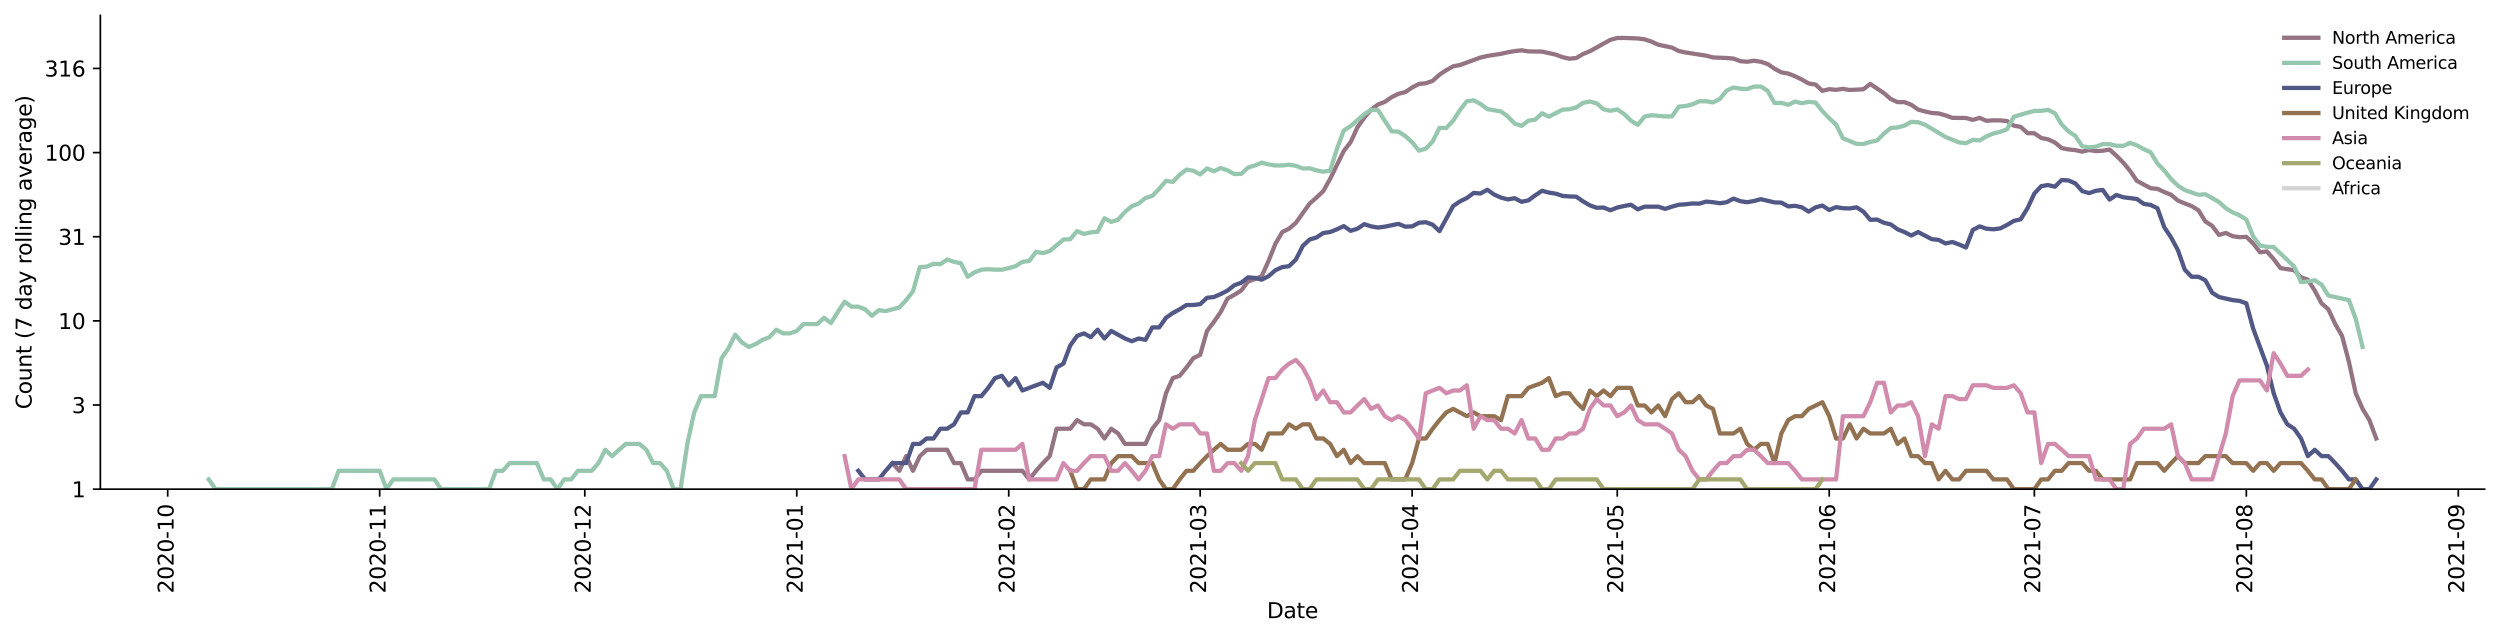 <?xml version="1.0" encoding="utf-8" standalone="no"?>
<!DOCTYPE svg PUBLIC "-//W3C//DTD SVG 1.1//EN"
  "http://www.w3.org/Graphics/SVG/1.1/DTD/svg11.dtd">
<svg height="298.621pt" version="1.1" viewBox="0 0 1170.166 298.621" width="1170.166pt" xmlns="http://www.w3.org/2000/svg" xmlns:xlink="http://www.w3.org/1999/xlink">
 <defs>
  <style type="text/css">*{stroke-linecap:butt;stroke-linejoin:round;}</style>
 </defs>
 <g id="figure_1">
  <g id="patch_1">
   <path d="M 0 298.621 
L 1170.166 298.621 
L 1170.166 0 
L 0 0 
z
" style="fill:#ffffff;"/>
  </g>
  <g id="axes_1">
   <g id="patch_2">
    <path d="M 46.966 228.96 
L 1162.966 228.96 
L 1162.966 7.2 
L 46.966 7.2 
z
" style="fill:#ffffff;"/>
   </g>
   <g id="matplotlib.axis_1">
    <g id="xtick_1">
     <g id="line2d_1">
      <defs>
       <path d="M 0 0 
L 0 3.5 
" id="maf9aa7be63" style="stroke:#000000;stroke-width:0.8;"/>
      </defs>
      <g>
       <use style="stroke:#000000;stroke-width:0.8;" x="78.49" xlink:href="#maf9aa7be63" y="228.96"/>
      </g>
     </g>
     <g id="text_1">
      <!-- 2020-10 -->
      <g transform="translate(81.25 277.743)rotate(-90)scale(0.1 -0.1)">
       <defs>
        <path d="M 1228 531 
L 3431 531 
L 3431 0 
L 469 0 
L 469 531 
Q 828 903 1448 1529 
Q 2069 2156 2228 2338 
Q 2531 2678 2651 2914 
Q 2772 3150 2772 3378 
Q 2772 3750 2511 3984 
Q 2250 4219 1831 4219 
Q 1534 4219 1204 4116 
Q 875 4013 500 3803 
L 500 4441 
Q 881 4594 1212 4672 
Q 1544 4750 1819 4750 
Q 2544 4750 2975 4387 
Q 3406 4025 3406 3419 
Q 3406 3131 3298 2873 
Q 3191 2616 2906 2266 
Q 2828 2175 2409 1742 
Q 1991 1309 1228 531 
z
" id="DejaVuSans-32" transform="scale(0.016)"/>
        <path d="M 2034 4250 
Q 1547 4250 1301 3770 
Q 1056 3291 1056 2328 
Q 1056 1369 1301 889 
Q 1547 409 2034 409 
Q 2525 409 2770 889 
Q 3016 1369 3016 2328 
Q 3016 3291 2770 3770 
Q 2525 4250 2034 4250 
z
M 2034 4750 
Q 2819 4750 3233 4129 
Q 3647 3509 3647 2328 
Q 3647 1150 3233 529 
Q 2819 -91 2034 -91 
Q 1250 -91 836 529 
Q 422 1150 422 2328 
Q 422 3509 836 4129 
Q 1250 4750 2034 4750 
z
" id="DejaVuSans-30" transform="scale(0.016)"/>
        <path d="M 313 2009 
L 1997 2009 
L 1997 1497 
L 313 1497 
L 313 2009 
z
" id="DejaVuSans-2d" transform="scale(0.016)"/>
        <path d="M 794 531 
L 1825 531 
L 1825 4091 
L 703 3866 
L 703 4441 
L 1819 4666 
L 2450 4666 
L 2450 531 
L 3481 531 
L 3481 0 
L 794 0 
L 794 531 
z
" id="DejaVuSans-31" transform="scale(0.016)"/>
       </defs>
       <use xlink:href="#DejaVuSans-32"/>
       <use x="63.623" xlink:href="#DejaVuSans-30"/>
       <use x="127.246" xlink:href="#DejaVuSans-32"/>
       <use x="190.869" xlink:href="#DejaVuSans-30"/>
       <use x="254.492" xlink:href="#DejaVuSans-2d"/>
       <use x="290.576" xlink:href="#DejaVuSans-31"/>
       <use x="354.199" xlink:href="#DejaVuSans-30"/>
      </g>
     </g>
    </g>
    <g id="xtick_2">
     <g id="line2d_2">
      <g>
       <use style="stroke:#000000;stroke-width:0.8;" x="177.704" xlink:href="#maf9aa7be63" y="228.96"/>
      </g>
     </g>
     <g id="text_2">
      <!-- 2020-11 -->
      <g transform="translate(180.464 277.743)rotate(-90)scale(0.1 -0.1)">
       <use xlink:href="#DejaVuSans-32"/>
       <use x="63.623" xlink:href="#DejaVuSans-30"/>
       <use x="127.246" xlink:href="#DejaVuSans-32"/>
       <use x="190.869" xlink:href="#DejaVuSans-30"/>
       <use x="254.492" xlink:href="#DejaVuSans-2d"/>
       <use x="290.576" xlink:href="#DejaVuSans-31"/>
       <use x="354.199" xlink:href="#DejaVuSans-31"/>
      </g>
     </g>
    </g>
    <g id="xtick_3">
     <g id="line2d_3">
      <g>
       <use style="stroke:#000000;stroke-width:0.8;" x="273.718" xlink:href="#maf9aa7be63" y="228.96"/>
      </g>
     </g>
     <g id="text_3">
      <!-- 2020-12 -->
      <g transform="translate(276.478 277.743)rotate(-90)scale(0.1 -0.1)">
       <use xlink:href="#DejaVuSans-32"/>
       <use x="63.623" xlink:href="#DejaVuSans-30"/>
       <use x="127.246" xlink:href="#DejaVuSans-32"/>
       <use x="190.869" xlink:href="#DejaVuSans-30"/>
       <use x="254.492" xlink:href="#DejaVuSans-2d"/>
       <use x="290.576" xlink:href="#DejaVuSans-31"/>
       <use x="354.199" xlink:href="#DejaVuSans-32"/>
      </g>
     </g>
    </g>
    <g id="xtick_4">
     <g id="line2d_4">
      <g>
       <use style="stroke:#000000;stroke-width:0.8;" x="372.932" xlink:href="#maf9aa7be63" y="228.96"/>
      </g>
     </g>
     <g id="text_4">
      <!-- 2021-01 -->
      <g transform="translate(375.692 277.743)rotate(-90)scale(0.1 -0.1)">
       <use xlink:href="#DejaVuSans-32"/>
       <use x="63.623" xlink:href="#DejaVuSans-30"/>
       <use x="127.246" xlink:href="#DejaVuSans-32"/>
       <use x="190.869" xlink:href="#DejaVuSans-31"/>
       <use x="254.492" xlink:href="#DejaVuSans-2d"/>
       <use x="290.576" xlink:href="#DejaVuSans-30"/>
       <use x="354.199" xlink:href="#DejaVuSans-31"/>
      </g>
     </g>
    </g>
    <g id="xtick_5">
     <g id="line2d_5">
      <g>
       <use style="stroke:#000000;stroke-width:0.8;" x="472.147" xlink:href="#maf9aa7be63" y="228.96"/>
      </g>
     </g>
     <g id="text_5">
      <!-- 2021-02 -->
      <g transform="translate(474.906 277.743)rotate(-90)scale(0.1 -0.1)">
       <use xlink:href="#DejaVuSans-32"/>
       <use x="63.623" xlink:href="#DejaVuSans-30"/>
       <use x="127.246" xlink:href="#DejaVuSans-32"/>
       <use x="190.869" xlink:href="#DejaVuSans-31"/>
       <use x="254.492" xlink:href="#DejaVuSans-2d"/>
       <use x="290.576" xlink:href="#DejaVuSans-30"/>
       <use x="354.199" xlink:href="#DejaVuSans-32"/>
      </g>
     </g>
    </g>
    <g id="xtick_6">
     <g id="line2d_6">
      <g>
       <use style="stroke:#000000;stroke-width:0.8;" x="561.759" xlink:href="#maf9aa7be63" y="228.96"/>
      </g>
     </g>
     <g id="text_6">
      <!-- 2021-03 -->
      <g transform="translate(564.519 277.743)rotate(-90)scale(0.1 -0.1)">
       <defs>
        <path d="M 2597 2516 
Q 3050 2419 3304 2112 
Q 3559 1806 3559 1356 
Q 3559 666 3084 287 
Q 2609 -91 1734 -91 
Q 1441 -91 1130 -33 
Q 819 25 488 141 
L 488 750 
Q 750 597 1062 519 
Q 1375 441 1716 441 
Q 2309 441 2620 675 
Q 2931 909 2931 1356 
Q 2931 1769 2642 2001 
Q 2353 2234 1838 2234 
L 1294 2234 
L 1294 2753 
L 1863 2753 
Q 2328 2753 2575 2939 
Q 2822 3125 2822 3475 
Q 2822 3834 2567 4026 
Q 2313 4219 1838 4219 
Q 1578 4219 1281 4162 
Q 984 4106 628 3988 
L 628 4550 
Q 988 4650 1302 4700 
Q 1616 4750 1894 4750 
Q 2613 4750 3031 4423 
Q 3450 4097 3450 3541 
Q 3450 3153 3228 2886 
Q 3006 2619 2597 2516 
z
" id="DejaVuSans-33" transform="scale(0.016)"/>
       </defs>
       <use xlink:href="#DejaVuSans-32"/>
       <use x="63.623" xlink:href="#DejaVuSans-30"/>
       <use x="127.246" xlink:href="#DejaVuSans-32"/>
       <use x="190.869" xlink:href="#DejaVuSans-31"/>
       <use x="254.492" xlink:href="#DejaVuSans-2d"/>
       <use x="290.576" xlink:href="#DejaVuSans-30"/>
       <use x="354.199" xlink:href="#DejaVuSans-33"/>
      </g>
     </g>
    </g>
    <g id="xtick_7">
     <g id="line2d_7">
      <g>
       <use style="stroke:#000000;stroke-width:0.8;" x="660.974" xlink:href="#maf9aa7be63" y="228.96"/>
      </g>
     </g>
     <g id="text_7">
      <!-- 2021-04 -->
      <g transform="translate(663.733 277.743)rotate(-90)scale(0.1 -0.1)">
       <defs>
        <path d="M 2419 4116 
L 825 1625 
L 2419 1625 
L 2419 4116 
z
M 2253 4666 
L 3047 4666 
L 3047 1625 
L 3713 1625 
L 3713 1100 
L 3047 1100 
L 3047 0 
L 2419 0 
L 2419 1100 
L 313 1100 
L 313 1709 
L 2253 4666 
z
" id="DejaVuSans-34" transform="scale(0.016)"/>
       </defs>
       <use xlink:href="#DejaVuSans-32"/>
       <use x="63.623" xlink:href="#DejaVuSans-30"/>
       <use x="127.246" xlink:href="#DejaVuSans-32"/>
       <use x="190.869" xlink:href="#DejaVuSans-31"/>
       <use x="254.492" xlink:href="#DejaVuSans-2d"/>
       <use x="290.576" xlink:href="#DejaVuSans-30"/>
       <use x="354.199" xlink:href="#DejaVuSans-34"/>
      </g>
     </g>
    </g>
    <g id="xtick_8">
     <g id="line2d_8">
      <g>
       <use style="stroke:#000000;stroke-width:0.8;" x="756.987" xlink:href="#maf9aa7be63" y="228.96"/>
      </g>
     </g>
     <g id="text_8">
      <!-- 2021-05 -->
      <g transform="translate(759.747 277.743)rotate(-90)scale(0.1 -0.1)">
       <defs>
        <path d="M 691 4666 
L 3169 4666 
L 3169 4134 
L 1269 4134 
L 1269 2991 
Q 1406 3038 1543 3061 
Q 1681 3084 1819 3084 
Q 2600 3084 3056 2656 
Q 3513 2228 3513 1497 
Q 3513 744 3044 326 
Q 2575 -91 1722 -91 
Q 1428 -91 1123 -41 
Q 819 9 494 109 
L 494 744 
Q 775 591 1075 516 
Q 1375 441 1709 441 
Q 2250 441 2565 725 
Q 2881 1009 2881 1497 
Q 2881 1984 2565 2268 
Q 2250 2553 1709 2553 
Q 1456 2553 1204 2497 
Q 953 2441 691 2322 
L 691 4666 
z
" id="DejaVuSans-35" transform="scale(0.016)"/>
       </defs>
       <use xlink:href="#DejaVuSans-32"/>
       <use x="63.623" xlink:href="#DejaVuSans-30"/>
       <use x="127.246" xlink:href="#DejaVuSans-32"/>
       <use x="190.869" xlink:href="#DejaVuSans-31"/>
       <use x="254.492" xlink:href="#DejaVuSans-2d"/>
       <use x="290.576" xlink:href="#DejaVuSans-30"/>
       <use x="354.199" xlink:href="#DejaVuSans-35"/>
      </g>
     </g>
    </g>
    <g id="xtick_9">
     <g id="line2d_9">
      <g>
       <use style="stroke:#000000;stroke-width:0.8;" x="856.202" xlink:href="#maf9aa7be63" y="228.96"/>
      </g>
     </g>
     <g id="text_9">
      <!-- 2021-06 -->
      <g transform="translate(858.961 277.743)rotate(-90)scale(0.1 -0.1)">
       <defs>
        <path d="M 2113 2584 
Q 1688 2584 1439 2293 
Q 1191 2003 1191 1497 
Q 1191 994 1439 701 
Q 1688 409 2113 409 
Q 2538 409 2786 701 
Q 3034 994 3034 1497 
Q 3034 2003 2786 2293 
Q 2538 2584 2113 2584 
z
M 3366 4563 
L 3366 3988 
Q 3128 4100 2886 4159 
Q 2644 4219 2406 4219 
Q 1781 4219 1451 3797 
Q 1122 3375 1075 2522 
Q 1259 2794 1537 2939 
Q 1816 3084 2150 3084 
Q 2853 3084 3261 2657 
Q 3669 2231 3669 1497 
Q 3669 778 3244 343 
Q 2819 -91 2113 -91 
Q 1303 -91 875 529 
Q 447 1150 447 2328 
Q 447 3434 972 4092 
Q 1497 4750 2381 4750 
Q 2619 4750 2861 4703 
Q 3103 4656 3366 4563 
z
" id="DejaVuSans-36" transform="scale(0.016)"/>
       </defs>
       <use xlink:href="#DejaVuSans-32"/>
       <use x="63.623" xlink:href="#DejaVuSans-30"/>
       <use x="127.246" xlink:href="#DejaVuSans-32"/>
       <use x="190.869" xlink:href="#DejaVuSans-31"/>
       <use x="254.492" xlink:href="#DejaVuSans-2d"/>
       <use x="290.576" xlink:href="#DejaVuSans-30"/>
       <use x="354.199" xlink:href="#DejaVuSans-36"/>
      </g>
     </g>
    </g>
    <g id="xtick_10">
     <g id="line2d_10">
      <g>
       <use style="stroke:#000000;stroke-width:0.8;" x="952.215" xlink:href="#maf9aa7be63" y="228.96"/>
      </g>
     </g>
     <g id="text_10">
      <!-- 2021-07 -->
      <g transform="translate(954.975 277.743)rotate(-90)scale(0.1 -0.1)">
       <defs>
        <path d="M 525 4666 
L 3525 4666 
L 3525 4397 
L 1831 0 
L 1172 0 
L 2766 4134 
L 525 4134 
L 525 4666 
z
" id="DejaVuSans-37" transform="scale(0.016)"/>
       </defs>
       <use xlink:href="#DejaVuSans-32"/>
       <use x="63.623" xlink:href="#DejaVuSans-30"/>
       <use x="127.246" xlink:href="#DejaVuSans-32"/>
       <use x="190.869" xlink:href="#DejaVuSans-31"/>
       <use x="254.492" xlink:href="#DejaVuSans-2d"/>
       <use x="290.576" xlink:href="#DejaVuSans-30"/>
       <use x="354.199" xlink:href="#DejaVuSans-37"/>
      </g>
     </g>
    </g>
    <g id="xtick_11">
     <g id="line2d_11">
      <g>
       <use style="stroke:#000000;stroke-width:0.8;" x="1051.43" xlink:href="#maf9aa7be63" y="228.96"/>
      </g>
     </g>
     <g id="text_11">
      <!-- 2021-08 -->
      <g transform="translate(1054.189 277.743)rotate(-90)scale(0.1 -0.1)">
       <defs>
        <path d="M 2034 2216 
Q 1584 2216 1326 1975 
Q 1069 1734 1069 1313 
Q 1069 891 1326 650 
Q 1584 409 2034 409 
Q 2484 409 2743 651 
Q 3003 894 3003 1313 
Q 3003 1734 2745 1975 
Q 2488 2216 2034 2216 
z
M 1403 2484 
Q 997 2584 770 2862 
Q 544 3141 544 3541 
Q 544 4100 942 4425 
Q 1341 4750 2034 4750 
Q 2731 4750 3128 4425 
Q 3525 4100 3525 3541 
Q 3525 3141 3298 2862 
Q 3072 2584 2669 2484 
Q 3125 2378 3379 2068 
Q 3634 1759 3634 1313 
Q 3634 634 3220 271 
Q 2806 -91 2034 -91 
Q 1263 -91 848 271 
Q 434 634 434 1313 
Q 434 1759 690 2068 
Q 947 2378 1403 2484 
z
M 1172 3481 
Q 1172 3119 1398 2916 
Q 1625 2713 2034 2713 
Q 2441 2713 2670 2916 
Q 2900 3119 2900 3481 
Q 2900 3844 2670 4047 
Q 2441 4250 2034 4250 
Q 1625 4250 1398 4047 
Q 1172 3844 1172 3481 
z
" id="DejaVuSans-38" transform="scale(0.016)"/>
       </defs>
       <use xlink:href="#DejaVuSans-32"/>
       <use x="63.623" xlink:href="#DejaVuSans-30"/>
       <use x="127.246" xlink:href="#DejaVuSans-32"/>
       <use x="190.869" xlink:href="#DejaVuSans-31"/>
       <use x="254.492" xlink:href="#DejaVuSans-2d"/>
       <use x="290.576" xlink:href="#DejaVuSans-30"/>
       <use x="354.199" xlink:href="#DejaVuSans-38"/>
      </g>
     </g>
    </g>
    <g id="xtick_12">
     <g id="line2d_12">
      <g>
       <use style="stroke:#000000;stroke-width:0.8;" x="1150.644" xlink:href="#maf9aa7be63" y="228.96"/>
      </g>
     </g>
     <g id="text_12">
      <!-- 2021-09 -->
      <g transform="translate(1153.403 277.743)rotate(-90)scale(0.1 -0.1)">
       <defs>
        <path d="M 703 97 
L 703 672 
Q 941 559 1184 500 
Q 1428 441 1663 441 
Q 2288 441 2617 861 
Q 2947 1281 2994 2138 
Q 2813 1869 2534 1725 
Q 2256 1581 1919 1581 
Q 1219 1581 811 2004 
Q 403 2428 403 3163 
Q 403 3881 828 4315 
Q 1253 4750 1959 4750 
Q 2769 4750 3195 4129 
Q 3622 3509 3622 2328 
Q 3622 1225 3098 567 
Q 2575 -91 1691 -91 
Q 1453 -91 1209 -44 
Q 966 3 703 97 
z
M 1959 2075 
Q 2384 2075 2632 2365 
Q 2881 2656 2881 3163 
Q 2881 3666 2632 3958 
Q 2384 4250 1959 4250 
Q 1534 4250 1286 3958 
Q 1038 3666 1038 3163 
Q 1038 2656 1286 2365 
Q 1534 2075 1959 2075 
z
" id="DejaVuSans-39" transform="scale(0.016)"/>
       </defs>
       <use xlink:href="#DejaVuSans-32"/>
       <use x="63.623" xlink:href="#DejaVuSans-30"/>
       <use x="127.246" xlink:href="#DejaVuSans-32"/>
       <use x="190.869" xlink:href="#DejaVuSans-31"/>
       <use x="254.492" xlink:href="#DejaVuSans-2d"/>
       <use x="290.576" xlink:href="#DejaVuSans-30"/>
       <use x="354.199" xlink:href="#DejaVuSans-39"/>
      </g>
     </g>
    </g>
    <g id="text_13">
     <!-- Date -->
     <g transform="translate(593.015 289.341)scale(0.1 -0.1)">
      <defs>
       <path d="M 1259 4147 
L 1259 519 
L 2022 519 
Q 2988 519 3436 956 
Q 3884 1394 3884 2338 
Q 3884 3275 3436 3711 
Q 2988 4147 2022 4147 
L 1259 4147 
z
M 628 4666 
L 1925 4666 
Q 3281 4666 3915 4102 
Q 4550 3538 4550 2338 
Q 4550 1131 3912 565 
Q 3275 0 1925 0 
L 628 0 
L 628 4666 
z
" id="DejaVuSans-44" transform="scale(0.016)"/>
       <path d="M 2194 1759 
Q 1497 1759 1228 1600 
Q 959 1441 959 1056 
Q 959 750 1161 570 
Q 1363 391 1709 391 
Q 2188 391 2477 730 
Q 2766 1069 2766 1631 
L 2766 1759 
L 2194 1759 
z
M 3341 1997 
L 3341 0 
L 2766 0 
L 2766 531 
Q 2569 213 2275 61 
Q 1981 -91 1556 -91 
Q 1019 -91 701 211 
Q 384 513 384 1019 
Q 384 1609 779 1909 
Q 1175 2209 1959 2209 
L 2766 2209 
L 2766 2266 
Q 2766 2663 2505 2880 
Q 2244 3097 1772 3097 
Q 1472 3097 1187 3025 
Q 903 2953 641 2809 
L 641 3341 
Q 956 3463 1253 3523 
Q 1550 3584 1831 3584 
Q 2591 3584 2966 3190 
Q 3341 2797 3341 1997 
z
" id="DejaVuSans-61" transform="scale(0.016)"/>
       <path d="M 1172 4494 
L 1172 3500 
L 2356 3500 
L 2356 3053 
L 1172 3053 
L 1172 1153 
Q 1172 725 1289 603 
Q 1406 481 1766 481 
L 2356 481 
L 2356 0 
L 1766 0 
Q 1100 0 847 248 
Q 594 497 594 1153 
L 594 3053 
L 172 3053 
L 172 3500 
L 594 3500 
L 594 4494 
L 1172 4494 
z
" id="DejaVuSans-74" transform="scale(0.016)"/>
       <path d="M 3597 1894 
L 3597 1613 
L 953 1613 
Q 991 1019 1311 708 
Q 1631 397 2203 397 
Q 2534 397 2845 478 
Q 3156 559 3463 722 
L 3463 178 
Q 3153 47 2828 -22 
Q 2503 -91 2169 -91 
Q 1331 -91 842 396 
Q 353 884 353 1716 
Q 353 2575 817 3079 
Q 1281 3584 2069 3584 
Q 2775 3584 3186 3129 
Q 3597 2675 3597 1894 
z
M 3022 2063 
Q 3016 2534 2758 2815 
Q 2500 3097 2075 3097 
Q 1594 3097 1305 2825 
Q 1016 2553 972 2059 
L 3022 2063 
z
" id="DejaVuSans-65" transform="scale(0.016)"/>
      </defs>
      <use xlink:href="#DejaVuSans-44"/>
      <use x="77.002" xlink:href="#DejaVuSans-61"/>
      <use x="138.281" xlink:href="#DejaVuSans-74"/>
      <use x="177.49" xlink:href="#DejaVuSans-65"/>
     </g>
    </g>
   </g>
   <g id="matplotlib.axis_2">
    <g id="ytick_1">
     <g id="line2d_13">
      <defs>
       <path d="M 0 0 
L -3.5 0 
" id="mecd33c5cec" style="stroke:#000000;stroke-width:0.8;"/>
      </defs>
      <g>
       <use style="stroke:#000000;stroke-width:0.8;" x="46.966" xlink:href="#mecd33c5cec" y="228.96"/>
      </g>
     </g>
     <g id="text_14">
      <!-- 1 -->
      <g transform="translate(33.603 232.759)scale(0.1 -0.1)">
       <use xlink:href="#DejaVuSans-31"/>
      </g>
     </g>
    </g>
    <g id="ytick_2">
     <g id="line2d_14">
      <g>
       <use style="stroke:#000000;stroke-width:0.8;" x="46.966" xlink:href="#mecd33c5cec" y="189.575"/>
      </g>
     </g>
     <g id="text_15">
      <!-- 3 -->
      <g transform="translate(33.603 193.374)scale(0.1 -0.1)">
       <use xlink:href="#DejaVuSans-33"/>
      </g>
     </g>
    </g>
    <g id="ytick_3">
     <g id="line2d_15">
      <g>
       <use style="stroke:#000000;stroke-width:0.8;" x="46.966" xlink:href="#mecd33c5cec" y="150.191"/>
      </g>
     </g>
     <g id="text_16">
      <!-- 10 -->
      <g transform="translate(27.241 153.99)scale(0.1 -0.1)">
       <use xlink:href="#DejaVuSans-31"/>
       <use x="63.623" xlink:href="#DejaVuSans-30"/>
      </g>
     </g>
    </g>
    <g id="ytick_4">
     <g id="line2d_16">
      <g>
       <use style="stroke:#000000;stroke-width:0.8;" x="46.966" xlink:href="#mecd33c5cec" y="110.806"/>
      </g>
     </g>
     <g id="text_17">
      <!-- 31 -->
      <g transform="translate(27.241 114.605)scale(0.1 -0.1)">
       <use xlink:href="#DejaVuSans-33"/>
       <use x="63.623" xlink:href="#DejaVuSans-31"/>
      </g>
     </g>
    </g>
    <g id="ytick_5">
     <g id="line2d_17">
      <g>
       <use style="stroke:#000000;stroke-width:0.8;" x="46.966" xlink:href="#mecd33c5cec" y="71.421"/>
      </g>
     </g>
     <g id="text_18">
      <!-- 100 -->
      <g transform="translate(20.878 75.22)scale(0.1 -0.1)">
       <use xlink:href="#DejaVuSans-31"/>
       <use x="63.623" xlink:href="#DejaVuSans-30"/>
       <use x="127.246" xlink:href="#DejaVuSans-30"/>
      </g>
     </g>
    </g>
    <g id="ytick_6">
     <g id="line2d_18">
      <g>
       <use style="stroke:#000000;stroke-width:0.8;" x="46.966" xlink:href="#mecd33c5cec" y="32.036"/>
      </g>
     </g>
     <g id="text_19">
      <!-- 316 -->
      <g transform="translate(20.878 35.835)scale(0.1 -0.1)">
       <use xlink:href="#DejaVuSans-33"/>
       <use x="63.623" xlink:href="#DejaVuSans-31"/>
       <use x="127.246" xlink:href="#DejaVuSans-36"/>
      </g>
     </g>
    </g>
    <g id="text_20">
     <!-- Count (7 day rolling average) -->
     <g transform="translate(14.798 191.548)rotate(-90)scale(0.1 -0.1)">
      <defs>
       <path d="M 4122 4306 
L 4122 3641 
Q 3803 3938 3442 4084 
Q 3081 4231 2675 4231 
Q 1875 4231 1450 3742 
Q 1025 3253 1025 2328 
Q 1025 1406 1450 917 
Q 1875 428 2675 428 
Q 3081 428 3442 575 
Q 3803 722 4122 1019 
L 4122 359 
Q 3791 134 3420 21 
Q 3050 -91 2638 -91 
Q 1578 -91 968 557 
Q 359 1206 359 2328 
Q 359 3453 968 4101 
Q 1578 4750 2638 4750 
Q 3056 4750 3426 4639 
Q 3797 4528 4122 4306 
z
" id="DejaVuSans-43" transform="scale(0.016)"/>
       <path d="M 1959 3097 
Q 1497 3097 1228 2736 
Q 959 2375 959 1747 
Q 959 1119 1226 758 
Q 1494 397 1959 397 
Q 2419 397 2687 759 
Q 2956 1122 2956 1747 
Q 2956 2369 2687 2733 
Q 2419 3097 1959 3097 
z
M 1959 3584 
Q 2709 3584 3137 3096 
Q 3566 2609 3566 1747 
Q 3566 888 3137 398 
Q 2709 -91 1959 -91 
Q 1206 -91 779 398 
Q 353 888 353 1747 
Q 353 2609 779 3096 
Q 1206 3584 1959 3584 
z
" id="DejaVuSans-6f" transform="scale(0.016)"/>
       <path d="M 544 1381 
L 544 3500 
L 1119 3500 
L 1119 1403 
Q 1119 906 1312 657 
Q 1506 409 1894 409 
Q 2359 409 2629 706 
Q 2900 1003 2900 1516 
L 2900 3500 
L 3475 3500 
L 3475 0 
L 2900 0 
L 2900 538 
Q 2691 219 2414 64 
Q 2138 -91 1772 -91 
Q 1169 -91 856 284 
Q 544 659 544 1381 
z
M 1991 3584 
L 1991 3584 
z
" id="DejaVuSans-75" transform="scale(0.016)"/>
       <path d="M 3513 2113 
L 3513 0 
L 2938 0 
L 2938 2094 
Q 2938 2591 2744 2837 
Q 2550 3084 2163 3084 
Q 1697 3084 1428 2787 
Q 1159 2491 1159 1978 
L 1159 0 
L 581 0 
L 581 3500 
L 1159 3500 
L 1159 2956 
Q 1366 3272 1645 3428 
Q 1925 3584 2291 3584 
Q 2894 3584 3203 3211 
Q 3513 2838 3513 2113 
z
" id="DejaVuSans-6e" transform="scale(0.016)"/>
       <path id="DejaVuSans-20" transform="scale(0.016)"/>
       <path d="M 1984 4856 
Q 1566 4138 1362 3434 
Q 1159 2731 1159 2009 
Q 1159 1288 1364 580 
Q 1569 -128 1984 -844 
L 1484 -844 
Q 1016 -109 783 600 
Q 550 1309 550 2009 
Q 550 2706 781 3412 
Q 1013 4119 1484 4856 
L 1984 4856 
z
" id="DejaVuSans-28" transform="scale(0.016)"/>
       <path d="M 2906 2969 
L 2906 4863 
L 3481 4863 
L 3481 0 
L 2906 0 
L 2906 525 
Q 2725 213 2448 61 
Q 2172 -91 1784 -91 
Q 1150 -91 751 415 
Q 353 922 353 1747 
Q 353 2572 751 3078 
Q 1150 3584 1784 3584 
Q 2172 3584 2448 3432 
Q 2725 3281 2906 2969 
z
M 947 1747 
Q 947 1113 1208 752 
Q 1469 391 1925 391 
Q 2381 391 2643 752 
Q 2906 1113 2906 1747 
Q 2906 2381 2643 2742 
Q 2381 3103 1925 3103 
Q 1469 3103 1208 2742 
Q 947 2381 947 1747 
z
" id="DejaVuSans-64" transform="scale(0.016)"/>
       <path d="M 2059 -325 
Q 1816 -950 1584 -1140 
Q 1353 -1331 966 -1331 
L 506 -1331 
L 506 -850 
L 844 -850 
Q 1081 -850 1212 -737 
Q 1344 -625 1503 -206 
L 1606 56 
L 191 3500 
L 800 3500 
L 1894 763 
L 2988 3500 
L 3597 3500 
L 2059 -325 
z
" id="DejaVuSans-79" transform="scale(0.016)"/>
       <path d="M 2631 2963 
Q 2534 3019 2420 3045 
Q 2306 3072 2169 3072 
Q 1681 3072 1420 2755 
Q 1159 2438 1159 1844 
L 1159 0 
L 581 0 
L 581 3500 
L 1159 3500 
L 1159 2956 
Q 1341 3275 1631 3429 
Q 1922 3584 2338 3584 
Q 2397 3584 2469 3576 
Q 2541 3569 2628 3553 
L 2631 2963 
z
" id="DejaVuSans-72" transform="scale(0.016)"/>
       <path d="M 603 4863 
L 1178 4863 
L 1178 0 
L 603 0 
L 603 4863 
z
" id="DejaVuSans-6c" transform="scale(0.016)"/>
       <path d="M 603 3500 
L 1178 3500 
L 1178 0 
L 603 0 
L 603 3500 
z
M 603 4863 
L 1178 4863 
L 1178 4134 
L 603 4134 
L 603 4863 
z
" id="DejaVuSans-69" transform="scale(0.016)"/>
       <path d="M 2906 1791 
Q 2906 2416 2648 2759 
Q 2391 3103 1925 3103 
Q 1463 3103 1205 2759 
Q 947 2416 947 1791 
Q 947 1169 1205 825 
Q 1463 481 1925 481 
Q 2391 481 2648 825 
Q 2906 1169 2906 1791 
z
M 3481 434 
Q 3481 -459 3084 -895 
Q 2688 -1331 1869 -1331 
Q 1566 -1331 1297 -1286 
Q 1028 -1241 775 -1147 
L 775 -588 
Q 1028 -725 1275 -790 
Q 1522 -856 1778 -856 
Q 2344 -856 2625 -561 
Q 2906 -266 2906 331 
L 2906 616 
Q 2728 306 2450 153 
Q 2172 0 1784 0 
Q 1141 0 747 490 
Q 353 981 353 1791 
Q 353 2603 747 3093 
Q 1141 3584 1784 3584 
Q 2172 3584 2450 3431 
Q 2728 3278 2906 2969 
L 2906 3500 
L 3481 3500 
L 3481 434 
z
" id="DejaVuSans-67" transform="scale(0.016)"/>
       <path d="M 191 3500 
L 800 3500 
L 1894 563 
L 2988 3500 
L 3597 3500 
L 2284 0 
L 1503 0 
L 191 3500 
z
" id="DejaVuSans-76" transform="scale(0.016)"/>
       <path d="M 513 4856 
L 1013 4856 
Q 1481 4119 1714 3412 
Q 1947 2706 1947 2009 
Q 1947 1309 1714 600 
Q 1481 -109 1013 -844 
L 513 -844 
Q 928 -128 1133 580 
Q 1338 1288 1338 2009 
Q 1338 2731 1133 3434 
Q 928 4138 513 4856 
z
" id="DejaVuSans-29" transform="scale(0.016)"/>
      </defs>
      <use xlink:href="#DejaVuSans-43"/>
      <use x="69.824" xlink:href="#DejaVuSans-6f"/>
      <use x="131.006" xlink:href="#DejaVuSans-75"/>
      <use x="194.385" xlink:href="#DejaVuSans-6e"/>
      <use x="257.764" xlink:href="#DejaVuSans-74"/>
      <use x="296.973" xlink:href="#DejaVuSans-20"/>
      <use x="328.76" xlink:href="#DejaVuSans-28"/>
      <use x="367.773" xlink:href="#DejaVuSans-37"/>
      <use x="431.396" xlink:href="#DejaVuSans-20"/>
      <use x="463.184" xlink:href="#DejaVuSans-64"/>
      <use x="526.66" xlink:href="#DejaVuSans-61"/>
      <use x="587.939" xlink:href="#DejaVuSans-79"/>
      <use x="647.119" xlink:href="#DejaVuSans-20"/>
      <use x="678.906" xlink:href="#DejaVuSans-72"/>
      <use x="717.77" xlink:href="#DejaVuSans-6f"/>
      <use x="778.951" xlink:href="#DejaVuSans-6c"/>
      <use x="806.734" xlink:href="#DejaVuSans-6c"/>
      <use x="834.518" xlink:href="#DejaVuSans-69"/>
      <use x="862.301" xlink:href="#DejaVuSans-6e"/>
      <use x="925.68" xlink:href="#DejaVuSans-67"/>
      <use x="989.156" xlink:href="#DejaVuSans-20"/>
      <use x="1020.943" xlink:href="#DejaVuSans-61"/>
      <use x="1082.223" xlink:href="#DejaVuSans-76"/>
      <use x="1141.402" xlink:href="#DejaVuSans-65"/>
      <use x="1202.926" xlink:href="#DejaVuSans-72"/>
      <use x="1244.039" xlink:href="#DejaVuSans-61"/>
      <use x="1305.318" xlink:href="#DejaVuSans-67"/>
      <use x="1368.795" xlink:href="#DejaVuSans-65"/>
      <use x="1430.318" xlink:href="#DejaVuSans-29"/>
     </g>
    </g>
   </g>
   <g id="line2d_19">
    <path clip-path="url(#p42a743abdb)" d="M 417.739 216.758 
L 420.939 220.363 
L 424.14 213.498 
L 427.34 220.363 
L 430.541 213.498 
L 433.741 210.521 
L 443.342 210.521 
L 446.543 216.758 
L 449.743 216.758 
L 452.944 224.392 
L 456.144 224.392 
L 459.345 220.363 
L 478.548 220.363 
L 481.748 224.392 
L 484.948 220.363 
L 488.149 216.758 
L 491.349 213.498 
L 494.55 200.68 
L 500.951 200.68 
L 504.151 196.651 
L 507.352 198.606 
L 510.552 198.606 
L 513.753 200.68 
L 516.953 205.248 
L 520.153 200.68 
L 523.354 202.888 
L 526.554 207.783 
L 536.156 207.783 
L 539.356 200.68 
L 542.557 196.651 
L 545.757 184.071 
L 548.958 176.968 
L 552.158 175.915 
L 555.359 172.001 
L 558.559 167.665 
L 561.759 166.074 
L 564.96 154.898 
L 568.16 150.683 
L 571.361 146.053 
L 574.561 139.744 
L 577.762 137.989 
L 580.962 135.996 
L 584.163 131.752 
L 587.363 130.63 
L 590.564 129.278 
L 593.764 122.125 
L 596.964 114.106 
L 600.165 108.615 
L 603.365 107.056 
L 606.566 104.265 
L 612.967 95.329 
L 616.167 92.5 
L 619.368 89.471 
L 622.568 83.762 
L 628.969 70.696 
L 632.17 66.555 
L 635.37 59.632 
L 638.57 55.069 
L 641.771 51.368 
L 644.971 48.928 
L 648.172 47.685 
L 651.372 45.486 
L 654.573 43.898 
L 657.773 43.098 
L 660.974 40.947 
L 664.174 39.302 
L 667.375 38.96 
L 670.575 37.862 
L 673.775 34.948 
L 676.976 32.827 
L 680.176 31.025 
L 683.377 30.43 
L 692.978 26.929 
L 696.179 26.192 
L 702.58 25.178 
L 705.78 24.465 
L 708.981 23.912 
L 712.181 23.56 
L 715.381 24.046 
L 721.782 24.156 
L 728.183 25.559 
L 731.384 26.757 
L 734.584 27.479 
L 737.785 27.156 
L 740.985 25.279 
L 744.186 23.973 
L 753.787 18.637 
L 756.987 17.791 
L 760.188 17.76 
L 766.589 17.995 
L 769.789 18.418 
L 772.99 19.472 
L 776.19 20.937 
L 782.591 22.27 
L 785.792 23.875 
L 788.992 24.564 
L 798.593 26.049 
L 801.794 26.889 
L 808.195 27.143 
L 811.395 27.425 
L 814.596 28.635 
L 817.796 28.902 
L 820.997 28.426 
L 824.197 28.916 
L 827.398 29.976 
L 830.598 32.169 
L 833.798 33.871 
L 836.999 34.43 
L 840.199 35.679 
L 843.4 37.244 
L 846.6 39.074 
L 849.801 39.571 
L 853.001 42.527 
L 856.202 41.738 
L 859.402 42.047 
L 862.603 41.594 
L 865.803 42.109 
L 872.204 41.779 
L 875.404 39.302 
L 881.805 43.571 
L 885.006 46.367 
L 888.206 47.807 
L 891.407 47.807 
L 894.607 49.055 
L 897.808 51.286 
L 901.008 52.166 
L 904.209 52.897 
L 907.409 53.097 
L 910.609 53.995 
L 913.81 55.16 
L 920.211 55.221 
L 923.411 56.115 
L 926.612 55.16 
L 929.812 56.555 
L 933.013 56.303 
L 936.213 56.366 
L 939.414 56.65 
L 942.614 58.811 
L 945.814 59.391 
L 949.015 62.333 
L 952.215 62.371 
L 955.416 64.578 
L 958.616 65.225 
L 961.817 66.682 
L 965.017 69.336 
L 968.218 69.939 
L 971.418 70.268 
L 974.619 70.984 
L 977.819 70.221 
L 981.02 70.744 
L 984.22 70.552 
L 987.42 70.032 
L 990.621 72.868 
L 993.821 76.129 
L 997.022 79.983 
L 1000.222 84.686 
L 1006.623 88.091 
L 1009.824 88.411 
L 1013.024 89.888 
L 1016.225 91.169 
L 1019.425 93.885 
L 1022.626 95.231 
L 1025.826 96.428 
L 1029.026 98.413 
L 1032.227 103.633 
L 1035.427 105.699 
L 1038.628 109.945 
L 1041.828 109.053 
L 1045.029 110.553 
L 1048.229 111.017 
L 1051.43 110.861 
L 1054.63 113.937 
L 1057.831 118.072 
L 1061.031 117.692 
L 1064.231 121.275 
L 1067.432 125.515 
L 1073.833 126.479 
L 1077.033 129.812 
L 1080.234 130.907 
L 1083.434 135.996 
L 1086.635 141.975 
L 1089.835 144.778 
L 1093.036 151.689 
L 1096.236 157.219 
L 1099.437 169.334 
L 1102.637 184.071 
L 1105.837 191.377 
L 1109.038 196.651 
L 1112.238 205.248 
L 1112.238 205.248 
" style="fill:none;stroke:#947383;stroke-linecap:square;stroke-width:2;"/>
   </g>
   <g id="line2d_20">
    <path clip-path="url(#p42a743abdb)" d="M 97.693 224.392 
L 100.893 228.96 
L 155.301 228.96 
L 158.502 220.363 
L 177.704 220.363 
L 180.905 228.96 
L 184.105 224.392 
L 203.308 224.392 
L 206.508 228.96 
L 228.912 228.96 
L 232.112 220.363 
L 235.313 220.363 
L 238.513 216.758 
L 251.315 216.758 
L 254.515 224.392 
L 257.716 224.392 
L 260.916 228.96 
L 264.117 224.392 
L 267.317 224.392 
L 270.518 220.363 
L 276.919 220.363 
L 280.119 216.758 
L 283.32 210.521 
L 286.52 213.498 
L 289.72 210.521 
L 292.921 207.783 
L 299.322 207.783 
L 302.522 210.521 
L 305.723 216.758 
L 308.923 216.758 
L 312.124 220.363 
L 315.324 228.96 
L 318.525 228.96 
L 321.725 207.783 
L 324.925 193.046 
L 328.126 185.413 
L 334.527 185.413 
L 337.727 167.665 
L 340.928 163.097 
L 344.128 156.624 
L 347.329 160.359 
L 350.529 162.392 
L 353.73 161.024 
L 356.93 159.068 
L 360.131 157.824 
L 363.331 154.342 
L 366.531 156.039 
L 369.732 156.039 
L 372.932 154.898 
L 376.133 151.689 
L 382.534 151.689 
L 385.734 148.755 
L 388.935 151.182 
L 392.135 146.053 
L 395.336 141.215 
L 398.536 143.549 
L 401.736 143.549 
L 404.937 144.778 
L 408.137 147.83 
L 411.338 145.198 
L 414.538 145.623 
L 420.939 143.953 
L 424.14 140.472 
L 427.34 136.32 
L 430.541 125.043 
L 433.741 124.809 
L 436.942 123.441 
L 440.142 123.665 
L 443.342 121.486 
L 446.543 122.558 
L 449.743 123.218 
L 452.944 129.544 
L 456.144 127.47 
L 459.345 126.235 
L 462.545 125.993 
L 465.746 126.235 
L 468.946 126.235 
L 472.147 125.515 
L 475.347 124.578 
L 478.548 122.558 
L 481.748 122.125 
L 484.948 117.881 
L 488.149 118.456 
L 491.349 117.503 
L 497.75 112.123 
L 500.951 111.962 
L 504.151 108.183 
L 507.352 109.496 
L 510.552 108.76 
L 513.753 108.47 
L 516.953 102.161 
L 520.153 103.884 
L 523.354 102.767 
L 526.554 99.174 
L 529.755 96.529 
L 532.955 95.231 
L 536.156 92.682 
L 539.356 91.695 
L 542.557 88.411 
L 545.757 84.614 
L 548.958 85.194 
L 552.158 81.788 
L 555.359 79.361 
L 558.559 79.921 
L 561.759 81.656 
L 564.96 78.811 
L 568.16 80.172 
L 571.361 78.63 
L 574.561 79.733 
L 577.762 81.458 
L 580.962 81.393 
L 584.163 78.449 
L 587.363 77.444 
L 590.564 76.129 
L 593.764 76.981 
L 596.964 77.444 
L 600.165 77.444 
L 603.365 77.096 
L 606.566 77.619 
L 609.766 78.872 
L 612.967 78.75 
L 616.167 79.733 
L 619.368 80.362 
L 622.568 79.921 
L 625.769 69.659 
L 628.969 61.082 
L 632.17 59.049 
L 638.57 53.442 
L 641.771 51.422 
L 644.971 51.531 
L 651.372 61.482 
L 654.573 61.629 
L 657.773 63.67 
L 660.974 66.597 
L 664.174 70.505 
L 667.375 69.566 
L 670.575 66.218 
L 673.775 59.841 
L 676.976 59.911 
L 680.176 56.46 
L 683.377 51.504 
L 686.577 47.393 
L 689.778 46.96 
L 692.978 48.676 
L 696.179 51.07 
L 702.58 52.166 
L 705.78 54.558 
L 708.981 57.878 
L 712.181 58.913 
L 715.381 56.492 
L 718.582 55.99 
L 721.782 53.011 
L 724.983 54.617 
L 731.384 51.313 
L 734.584 51.124 
L 737.785 50.297 
L 740.985 48.127 
L 744.186 47.514 
L 747.386 48.375 
L 750.587 51.178 
L 753.787 51.861 
L 756.987 51.232 
L 760.188 53.326 
L 763.388 56.46 
L 766.589 58.408 
L 769.789 54.558 
L 772.99 53.936 
L 779.391 54.498 
L 782.591 54.498 
L 785.792 49.904 
L 788.992 49.618 
L 792.192 48.852 
L 795.393 47.393 
L 798.593 47.393 
L 801.794 47.954 
L 804.994 46.297 
L 808.195 42.38 
L 811.395 40.947 
L 814.596 41.513 
L 817.796 41.697 
L 820.997 40.528 
L 824.197 40.508 
L 827.398 42.548 
L 830.598 48.226 
L 833.798 48.127 
L 836.999 49.055 
L 840.199 47.538 
L 843.4 48.325 
L 846.6 47.685 
L 849.801 48.004 
L 853.001 52.027 
L 856.202 55.373 
L 859.402 58.308 
L 862.603 64.699 
L 869.003 67.37 
L 872.204 67.413 
L 875.404 66.428 
L 878.605 65.759 
L 881.805 62.559 
L 885.006 59.876 
L 888.206 59.667 
L 891.407 58.811 
L 894.607 57.033 
L 897.808 57.226 
L 901.008 58.341 
L 910.609 64.102 
L 917.01 66.682 
L 920.211 67.025 
L 923.411 65.429 
L 926.612 65.759 
L 929.812 63.787 
L 933.013 62.483 
L 936.213 61.702 
L 939.414 60.509 
L 942.614 54.617 
L 949.015 52.755 
L 952.215 51.916 
L 955.416 51.888 
L 958.616 51.395 
L 961.817 53.011 
L 965.017 58.275 
L 968.218 61.519 
L 971.418 63.631 
L 974.619 68.473 
L 977.819 68.97 
L 981.02 68.653 
L 984.22 67.457 
L 987.42 67.501 
L 990.621 68.205 
L 993.821 68.294 
L 997.022 66.896 
L 1000.222 68.028 
L 1003.423 69.799 
L 1006.623 71.275 
L 1009.824 76.524 
L 1013.024 79.796 
L 1016.225 83.833 
L 1019.425 86.918 
L 1022.626 88.977 
L 1029.026 91.169 
L 1032.227 90.909 
L 1038.628 94.552 
L 1041.828 97.458 
L 1045.029 99.395 
L 1048.229 100.75 
L 1051.43 102.767 
L 1054.63 110.707 
L 1057.831 114.968 
L 1061.031 115.496 
L 1064.231 115.673 
L 1070.632 121.697 
L 1073.833 124.809 
L 1077.033 132.038 
L 1080.234 131.752 
L 1083.434 131.186 
L 1086.635 133.208 
L 1089.835 138.333 
L 1099.437 140.472 
L 1102.637 149.227 
L 1105.837 162.392 
L 1105.837 162.392 
" style="fill:none;stroke:#96c6ad;stroke-linecap:square;stroke-width:2;"/>
   </g>
   <g id="line2d_21">
    <path clip-path="url(#p42a743abdb)" d="M 401.736 220.363 
L 404.937 224.392 
L 411.338 224.392 
L 414.538 220.363 
L 417.739 216.758 
L 424.14 216.758 
L 427.34 207.783 
L 430.541 207.783 
L 433.741 205.248 
L 436.942 205.248 
L 440.142 200.68 
L 443.342 200.68 
L 446.543 198.606 
L 449.743 193.046 
L 452.944 193.046 
L 456.144 185.413 
L 459.345 185.413 
L 462.545 181.536 
L 465.746 176.968 
L 468.946 175.915 
L 472.147 180.336 
L 475.347 176.968 
L 478.548 182.78 
L 484.948 180.336 
L 488.149 179.176 
L 491.349 181.536 
L 494.55 172.001 
L 497.75 170.201 
L 500.951 161.701 
L 504.151 157.219 
L 507.352 156.039 
L 510.552 157.824 
L 513.753 154.342 
L 516.953 158.44 
L 520.153 154.898 
L 526.554 158.44 
L 529.755 159.708 
L 532.955 158.44 
L 536.156 159.068 
L 539.356 153.256 
L 542.557 153.256 
L 545.757 148.755 
L 548.958 146.489 
L 552.158 144.778 
L 555.359 142.753 
L 558.559 142.753 
L 561.759 142.362 
L 564.96 139.385 
L 568.16 139.031 
L 571.361 137.649 
L 574.561 135.996 
L 577.762 133.507 
L 580.962 132.327 
L 584.163 129.812 
L 587.363 130.083 
L 590.564 130.907 
L 593.764 129.278 
L 596.964 126.479 
L 600.165 125.043 
L 603.365 124.578 
L 606.566 121.486 
L 609.766 115.143 
L 612.967 112.123 
L 616.167 111.172 
L 619.368 109.053 
L 622.568 108.615 
L 625.769 107.335 
L 628.969 105.832 
L 632.17 108.04 
L 635.37 107.056 
L 638.57 104.909 
L 641.771 105.966 
L 644.971 106.507 
L 648.172 106.1 
L 654.573 104.779 
L 657.773 106.1 
L 660.974 105.966 
L 664.174 104.265 
L 667.375 104.011 
L 670.575 105.17 
L 673.775 108.183 
L 680.176 96.428 
L 683.377 94.264 
L 686.577 92.682 
L 689.778 90.309 
L 692.978 90.565 
L 696.179 88.815 
L 699.379 91.082 
L 702.58 92.5 
L 705.78 93.325 
L 708.981 92.773 
L 712.181 94.456 
L 715.381 93.791 
L 718.582 91.431 
L 721.782 89.306 
L 724.983 90.14 
L 728.183 90.651 
L 731.384 91.695 
L 734.584 91.961 
L 737.785 92.051 
L 740.985 94.264 
L 744.186 96.125 
L 747.386 97.25 
L 750.587 97.146 
L 753.787 98.413 
L 756.987 97.146 
L 760.188 96.428 
L 763.388 95.824 
L 766.589 97.985 
L 769.789 96.734 
L 776.19 96.734 
L 779.391 97.774 
L 782.591 96.734 
L 785.792 95.824 
L 788.992 95.625 
L 792.192 95.231 
L 795.393 95.329 
L 798.593 94.36 
L 801.794 94.648 
L 804.994 95.133 
L 808.195 94.648 
L 811.395 92.956 
L 814.596 94.169 
L 817.796 94.648 
L 820.997 94.074 
L 824.197 93.232 
L 830.598 94.744 
L 833.798 94.841 
L 836.999 96.631 
L 840.199 96.326 
L 843.4 97.042 
L 846.6 99.065 
L 849.801 97.042 
L 853.001 96.225 
L 856.202 98.306 
L 859.402 96.939 
L 862.603 97.458 
L 865.803 97.563 
L 869.003 97.042 
L 872.204 99.065 
L 875.404 102.889 
L 878.605 102.767 
L 881.805 104.265 
L 885.006 105.04 
L 888.206 107.335 
L 891.407 108.615 
L 894.607 110.248 
L 897.808 108.615 
L 904.209 111.962 
L 907.409 112.284 
L 910.609 113.937 
L 913.81 113.266 
L 917.01 114.448 
L 920.211 115.852 
L 923.411 107.615 
L 926.612 105.966 
L 929.812 107.056 
L 933.013 107.335 
L 936.213 106.918 
L 939.414 105.302 
L 942.614 103.383 
L 945.814 102.645 
L 949.015 97.458 
L 952.215 90.565 
L 955.416 87.149 
L 958.616 86.612 
L 961.817 87.382 
L 965.017 84.257 
L 968.218 84.471 
L 971.418 85.858 
L 974.619 89.471 
L 977.819 90.394 
L 981.02 89.306 
L 984.22 88.896 
L 987.42 93.417 
L 990.621 91.256 
L 993.821 92.32 
L 1000.222 93.14 
L 1003.423 95.427 
L 1006.623 95.924 
L 1009.824 97.458 
L 1013.024 106.371 
L 1016.225 111.172 
L 1019.425 117.129 
L 1022.626 126.235 
L 1025.826 129.544 
L 1029.026 129.544 
L 1032.227 131.186 
L 1035.427 136.978 
L 1038.628 139.031 
L 1045.029 140.472 
L 1048.229 140.841 
L 1051.43 141.975 
L 1054.63 153.795 
L 1061.031 171.089 
L 1064.231 184.071 
L 1067.432 193.046 
L 1070.632 198.606 
L 1073.833 200.68 
L 1077.033 205.248 
L 1080.234 213.498 
L 1083.434 210.521 
L 1086.635 213.498 
L 1089.835 213.498 
L 1093.036 216.758 
L 1096.236 220.363 
L 1099.437 224.392 
L 1102.637 224.392 
L 1105.837 228.96 
L 1109.038 228.96 
L 1112.238 224.392 
L 1112.238 224.392 
" style="fill:none;stroke:#525886;stroke-linecap:square;stroke-width:2;"/>
   </g>
   <g id="line2d_22">
    <path clip-path="url(#p42a743abdb)" d="M 500.951 220.363 
L 504.151 228.96 
L 507.352 228.96 
L 510.552 224.392 
L 516.953 224.392 
L 520.153 216.758 
L 523.354 213.498 
L 529.755 213.498 
L 532.955 216.758 
L 539.356 216.758 
L 542.557 224.392 
L 545.757 228.96 
L 548.958 228.96 
L 552.158 224.392 
L 555.359 220.363 
L 558.559 220.363 
L 561.759 216.758 
L 564.96 213.498 
L 568.16 210.521 
L 571.361 207.783 
L 574.561 210.521 
L 580.962 210.521 
L 584.163 207.783 
L 587.363 207.783 
L 590.564 210.521 
L 593.764 202.888 
L 600.165 202.888 
L 603.365 198.606 
L 606.566 200.68 
L 609.766 198.606 
L 612.967 198.606 
L 616.167 205.248 
L 619.368 205.248 
L 622.568 207.783 
L 625.769 213.498 
L 628.969 210.521 
L 632.17 216.758 
L 635.37 213.498 
L 638.57 216.758 
L 648.172 216.758 
L 651.372 224.392 
L 657.773 224.392 
L 660.974 216.758 
L 664.174 205.248 
L 667.375 205.248 
L 670.575 200.68 
L 673.775 196.651 
L 676.976 193.046 
L 680.176 191.377 
L 686.577 194.801 
L 689.778 193.046 
L 692.978 194.801 
L 699.379 194.801 
L 702.58 196.651 
L 705.78 185.413 
L 712.181 185.413 
L 715.381 181.536 
L 721.782 179.176 
L 724.983 176.968 
L 728.183 185.413 
L 731.384 184.071 
L 734.584 184.071 
L 737.785 188.265 
L 740.985 191.377 
L 744.186 182.78 
L 747.386 185.413 
L 750.587 182.78 
L 753.787 185.413 
L 756.987 181.536 
L 763.388 181.536 
L 766.589 189.786 
L 769.789 189.786 
L 772.99 193.046 
L 776.19 189.786 
L 779.391 194.801 
L 782.591 186.809 
L 785.792 184.071 
L 788.992 188.265 
L 792.192 188.265 
L 795.393 185.413 
L 798.593 189.786 
L 801.794 191.377 
L 804.994 202.888 
L 811.395 202.888 
L 814.596 200.68 
L 817.796 207.783 
L 820.997 210.521 
L 824.197 207.783 
L 827.398 207.783 
L 830.598 216.758 
L 833.798 202.888 
L 836.999 196.651 
L 840.199 194.801 
L 843.4 194.801 
L 846.6 191.377 
L 853.001 188.265 
L 856.202 194.801 
L 859.402 205.248 
L 862.603 205.248 
L 865.803 198.606 
L 869.003 205.248 
L 872.204 200.68 
L 875.404 202.888 
L 881.805 202.888 
L 885.006 200.68 
L 888.206 207.783 
L 891.407 205.248 
L 894.607 213.498 
L 897.808 213.498 
L 901.008 216.758 
L 904.209 216.758 
L 907.409 224.392 
L 910.609 220.363 
L 913.81 224.392 
L 917.01 224.392 
L 920.211 220.363 
L 929.812 220.363 
L 933.013 224.392 
L 939.414 224.392 
L 942.614 228.96 
L 952.215 228.96 
L 955.416 224.392 
L 958.616 224.392 
L 961.817 220.363 
L 965.017 220.363 
L 968.218 216.758 
L 974.619 216.758 
L 977.819 220.363 
L 981.02 220.363 
L 984.22 224.392 
L 997.022 224.392 
L 1000.222 216.758 
L 1009.824 216.758 
L 1013.024 220.363 
L 1016.225 216.758 
L 1019.425 213.498 
L 1022.626 216.758 
L 1029.026 216.758 
L 1032.227 213.498 
L 1041.828 213.498 
L 1045.029 216.758 
L 1051.43 216.758 
L 1054.63 220.363 
L 1057.831 216.758 
L 1061.031 216.758 
L 1064.231 220.363 
L 1067.432 216.758 
L 1077.033 216.758 
L 1080.234 220.363 
L 1083.434 224.392 
L 1086.635 224.392 
L 1089.835 228.96 
L 1099.437 228.96 
L 1102.637 224.392 
L 1102.637 224.392 
" style="fill:none;stroke:#937252;stroke-linecap:square;stroke-width:2;"/>
   </g>
   <g id="line2d_23">
    <path clip-path="url(#p42a743abdb)" d="M 395.336 213.498 
L 398.536 228.96 
L 401.736 224.392 
L 420.939 224.392 
L 424.14 228.96 
L 456.144 228.96 
L 459.345 210.521 
L 475.347 210.521 
L 478.548 207.783 
L 481.748 224.392 
L 494.55 224.392 
L 497.75 216.758 
L 500.951 220.363 
L 504.151 220.363 
L 507.352 216.758 
L 510.552 213.498 
L 516.953 213.498 
L 520.153 220.363 
L 523.354 220.363 
L 526.554 216.758 
L 529.755 220.363 
L 532.955 224.392 
L 536.156 220.363 
L 539.356 213.498 
L 542.557 213.498 
L 545.757 198.606 
L 548.958 200.68 
L 552.158 198.606 
L 558.559 198.606 
L 561.759 202.888 
L 564.96 202.888 
L 568.16 220.363 
L 571.361 220.363 
L 574.561 216.758 
L 577.762 216.758 
L 580.962 220.363 
L 584.163 213.498 
L 587.363 196.651 
L 593.764 176.968 
L 596.964 176.968 
L 600.165 172.939 
L 603.365 170.201 
L 606.566 168.49 
L 609.766 172.001 
L 612.967 178.054 
L 616.167 186.809 
L 619.368 182.78 
L 622.568 188.265 
L 625.769 188.265 
L 628.969 193.046 
L 632.17 193.046 
L 635.37 189.786 
L 638.57 186.809 
L 641.771 191.377 
L 644.971 189.786 
L 648.172 194.801 
L 651.372 196.651 
L 654.573 194.801 
L 657.773 196.651 
L 660.974 200.68 
L 664.174 205.248 
L 667.375 184.071 
L 673.775 181.536 
L 676.976 184.071 
L 680.176 182.78 
L 683.377 182.78 
L 686.577 180.336 
L 689.778 200.68 
L 692.978 194.801 
L 696.179 196.651 
L 699.379 196.651 
L 702.58 200.68 
L 705.78 200.68 
L 708.981 202.888 
L 712.181 196.651 
L 715.381 205.248 
L 718.582 205.248 
L 721.782 210.521 
L 724.983 210.521 
L 728.183 205.248 
L 731.384 205.248 
L 734.584 202.888 
L 737.785 202.888 
L 740.985 200.68 
L 744.186 191.377 
L 747.386 186.809 
L 750.587 189.786 
L 753.787 189.786 
L 756.987 194.801 
L 760.188 193.046 
L 763.388 189.786 
L 766.589 196.651 
L 769.789 198.606 
L 776.19 198.606 
L 779.391 200.68 
L 782.591 202.888 
L 785.792 210.521 
L 788.992 213.498 
L 792.192 220.363 
L 795.393 224.392 
L 798.593 224.392 
L 801.794 220.363 
L 804.994 216.758 
L 808.195 216.758 
L 811.395 213.498 
L 814.596 213.498 
L 817.796 210.521 
L 820.997 210.521 
L 824.197 213.498 
L 827.398 216.758 
L 836.999 216.758 
L 840.199 220.363 
L 843.4 224.392 
L 859.402 224.392 
L 862.603 194.801 
L 872.204 194.801 
L 875.404 188.265 
L 878.605 179.176 
L 881.805 179.176 
L 885.006 193.046 
L 888.206 189.786 
L 891.407 189.786 
L 894.607 188.265 
L 897.808 194.801 
L 901.008 213.498 
L 904.209 198.606 
L 907.409 200.68 
L 910.609 185.413 
L 913.81 185.413 
L 917.01 186.809 
L 920.211 186.809 
L 923.411 180.336 
L 929.812 180.336 
L 933.013 181.536 
L 939.414 181.536 
L 942.614 180.336 
L 945.814 184.071 
L 949.015 193.046 
L 952.215 193.046 
L 955.416 216.758 
L 958.616 207.783 
L 961.817 207.783 
L 965.017 210.521 
L 968.218 213.498 
L 977.819 213.498 
L 981.02 224.392 
L 987.42 224.392 
L 990.621 228.96 
L 993.821 228.96 
L 997.022 207.783 
L 1000.222 205.248 
L 1003.423 200.68 
L 1013.024 200.68 
L 1016.225 198.606 
L 1019.425 213.498 
L 1022.626 216.758 
L 1025.826 224.392 
L 1035.427 224.392 
L 1041.828 202.888 
L 1045.029 185.413 
L 1048.229 178.054 
L 1057.831 178.054 
L 1061.031 182.78 
L 1064.231 165.305 
L 1067.432 170.201 
L 1070.632 175.915 
L 1077.033 175.915 
L 1080.234 172.939 
L 1080.234 172.939 
" style="fill:none;stroke:#d18cad;stroke-linecap:square;stroke-width:2;"/>
   </g>
   <g id="line2d_24">
    <path clip-path="url(#p42a743abdb)" d="M 580.962 216.758 
L 584.163 220.363 
L 587.363 216.758 
L 590.564 216.758 
L 593.764 216.758 
L 596.964 216.758 
L 600.165 224.392 
L 603.365 224.392 
L 606.566 224.392 
L 609.766 228.96 
L 612.967 228.96 
L 616.167 224.392 
L 619.368 224.392 
L 622.568 224.392 
L 625.769 224.392 
L 628.969 224.392 
L 632.17 224.392 
L 635.37 224.392 
L 638.57 228.96 
L 641.771 228.96 
L 644.971 224.392 
L 648.172 224.392 
L 651.372 224.392 
L 654.573 224.392 
L 657.773 224.392 
L 660.974 224.392 
L 664.174 224.392 
L 667.375 228.96 
L 670.575 228.96 
L 673.775 224.392 
L 676.976 224.392 
L 680.176 224.392 
L 683.377 220.363 
L 686.577 220.363 
L 689.778 220.363 
L 692.978 220.363 
L 696.179 224.392 
L 699.379 220.363 
L 702.58 220.363 
L 705.78 224.392 
L 708.981 224.392 
L 712.181 224.392 
L 715.381 224.392 
L 718.582 224.392 
L 721.782 228.96 
L 724.983 228.96 
L 728.183 224.392 
L 731.384 224.392 
L 734.584 224.392 
L 737.785 224.392 
L 740.985 224.392 
L 744.186 224.392 
L 747.386 224.392 
L 750.587 228.96 
L 753.787 228.96 
L 756.987 228.96 
L 760.188 228.96 
L 763.388 228.96 
L 766.589 228.96 
L 769.789 228.96 
L 772.99 228.96 
L 776.19 228.96 
L 779.391 228.96 
L 782.591 228.96 
L 785.792 228.96 
L 788.992 228.96 
L 792.192 228.96 
L 795.393 224.392 
L 798.593 224.392 
L 801.794 224.392 
L 804.994 224.392 
L 808.195 224.392 
L 811.395 224.392 
L 814.596 224.392 
L 817.796 228.96 
L 820.997 228.96 
L 824.197 228.96 
L 827.398 228.96 
L 830.598 228.96 
L 833.798 228.96 
L 836.999 228.96 
L 840.199 228.96 
L 843.4 228.96 
L 846.6 228.96 
L 849.801 228.96 
L 853.001 224.392 
" style="fill:none;stroke:#a4a86f;stroke-linecap:square;stroke-width:2;"/>
   </g>
   <g id="line2d_25">
    <path clip-path="url(#p42a743abdb)" style="fill:none;stroke:#d3d3d3;stroke-linecap:square;stroke-width:2;"/>
   </g>
   <g id="patch_3">
    <path d="M 46.966 228.96 
L 46.966 7.2 
" style="fill:none;stroke:#000000;stroke-linecap:square;stroke-linejoin:miter;stroke-width:0.8;"/>
   </g>
   <g id="patch_4">
    <path d="M 46.966 228.96 
L 1162.966 228.96 
" style="fill:none;stroke:#000000;stroke-linecap:square;stroke-linejoin:miter;stroke-width:0.8;"/>
   </g>
   <g id="legend_1">
    <g id="line2d_26">
     <path d="M 1069.154 17.679 
L 1085.154 17.679 
" style="fill:none;stroke:#947383;stroke-linecap:square;stroke-width:2;"/>
    </g>
    <g id="line2d_27"/>
    <g id="text_21">
     <!-- North America -->
     <g transform="translate(1091.554 20.479)scale(0.08 -0.08)">
      <defs>
       <path d="M 628 4666 
L 1478 4666 
L 3547 763 
L 3547 4666 
L 4159 4666 
L 4159 0 
L 3309 0 
L 1241 3903 
L 1241 0 
L 628 0 
L 628 4666 
z
" id="DejaVuSans-4e" transform="scale(0.016)"/>
       <path d="M 3513 2113 
L 3513 0 
L 2938 0 
L 2938 2094 
Q 2938 2591 2744 2837 
Q 2550 3084 2163 3084 
Q 1697 3084 1428 2787 
Q 1159 2491 1159 1978 
L 1159 0 
L 581 0 
L 581 4863 
L 1159 4863 
L 1159 2956 
Q 1366 3272 1645 3428 
Q 1925 3584 2291 3584 
Q 2894 3584 3203 3211 
Q 3513 2838 3513 2113 
z
" id="DejaVuSans-68" transform="scale(0.016)"/>
       <path d="M 2188 4044 
L 1331 1722 
L 3047 1722 
L 2188 4044 
z
M 1831 4666 
L 2547 4666 
L 4325 0 
L 3669 0 
L 3244 1197 
L 1141 1197 
L 716 0 
L 50 0 
L 1831 4666 
z
" id="DejaVuSans-41" transform="scale(0.016)"/>
       <path d="M 3328 2828 
Q 3544 3216 3844 3400 
Q 4144 3584 4550 3584 
Q 5097 3584 5394 3201 
Q 5691 2819 5691 2113 
L 5691 0 
L 5113 0 
L 5113 2094 
Q 5113 2597 4934 2840 
Q 4756 3084 4391 3084 
Q 3944 3084 3684 2787 
Q 3425 2491 3425 1978 
L 3425 0 
L 2847 0 
L 2847 2094 
Q 2847 2600 2669 2842 
Q 2491 3084 2119 3084 
Q 1678 3084 1418 2786 
Q 1159 2488 1159 1978 
L 1159 0 
L 581 0 
L 581 3500 
L 1159 3500 
L 1159 2956 
Q 1356 3278 1631 3431 
Q 1906 3584 2284 3584 
Q 2666 3584 2933 3390 
Q 3200 3197 3328 2828 
z
" id="DejaVuSans-6d" transform="scale(0.016)"/>
       <path d="M 3122 3366 
L 3122 2828 
Q 2878 2963 2633 3030 
Q 2388 3097 2138 3097 
Q 1578 3097 1268 2742 
Q 959 2388 959 1747 
Q 959 1106 1268 751 
Q 1578 397 2138 397 
Q 2388 397 2633 464 
Q 2878 531 3122 666 
L 3122 134 
Q 2881 22 2623 -34 
Q 2366 -91 2075 -91 
Q 1284 -91 818 406 
Q 353 903 353 1747 
Q 353 2603 823 3093 
Q 1294 3584 2113 3584 
Q 2378 3584 2631 3529 
Q 2884 3475 3122 3366 
z
" id="DejaVuSans-63" transform="scale(0.016)"/>
      </defs>
      <use xlink:href="#DejaVuSans-4e"/>
      <use x="74.805" xlink:href="#DejaVuSans-6f"/>
      <use x="135.986" xlink:href="#DejaVuSans-72"/>
      <use x="177.1" xlink:href="#DejaVuSans-74"/>
      <use x="216.309" xlink:href="#DejaVuSans-68"/>
      <use x="279.688" xlink:href="#DejaVuSans-20"/>
      <use x="311.475" xlink:href="#DejaVuSans-41"/>
      <use x="379.883" xlink:href="#DejaVuSans-6d"/>
      <use x="477.295" xlink:href="#DejaVuSans-65"/>
      <use x="538.818" xlink:href="#DejaVuSans-72"/>
      <use x="579.932" xlink:href="#DejaVuSans-69"/>
      <use x="607.715" xlink:href="#DejaVuSans-63"/>
      <use x="662.695" xlink:href="#DejaVuSans-61"/>
     </g>
    </g>
    <g id="line2d_28">
     <path d="M 1069.154 29.421 
L 1085.154 29.421 
" style="fill:none;stroke:#96c6ad;stroke-linecap:square;stroke-width:2;"/>
    </g>
    <g id="line2d_29"/>
    <g id="text_22">
     <!-- South America -->
     <g transform="translate(1091.554 32.221)scale(0.08 -0.08)">
      <defs>
       <path d="M 3425 4513 
L 3425 3897 
Q 3066 4069 2747 4153 
Q 2428 4238 2131 4238 
Q 1616 4238 1336 4038 
Q 1056 3838 1056 3469 
Q 1056 3159 1242 3001 
Q 1428 2844 1947 2747 
L 2328 2669 
Q 3034 2534 3370 2195 
Q 3706 1856 3706 1288 
Q 3706 609 3251 259 
Q 2797 -91 1919 -91 
Q 1588 -91 1214 -16 
Q 841 59 441 206 
L 441 856 
Q 825 641 1194 531 
Q 1563 422 1919 422 
Q 2459 422 2753 634 
Q 3047 847 3047 1241 
Q 3047 1584 2836 1778 
Q 2625 1972 2144 2069 
L 1759 2144 
Q 1053 2284 737 2584 
Q 422 2884 422 3419 
Q 422 4038 858 4394 
Q 1294 4750 2059 4750 
Q 2388 4750 2728 4690 
Q 3069 4631 3425 4513 
z
" id="DejaVuSans-53" transform="scale(0.016)"/>
      </defs>
      <use xlink:href="#DejaVuSans-53"/>
      <use x="63.477" xlink:href="#DejaVuSans-6f"/>
      <use x="124.658" xlink:href="#DejaVuSans-75"/>
      <use x="188.037" xlink:href="#DejaVuSans-74"/>
      <use x="227.246" xlink:href="#DejaVuSans-68"/>
      <use x="290.625" xlink:href="#DejaVuSans-20"/>
      <use x="322.412" xlink:href="#DejaVuSans-41"/>
      <use x="390.82" xlink:href="#DejaVuSans-6d"/>
      <use x="488.232" xlink:href="#DejaVuSans-65"/>
      <use x="549.756" xlink:href="#DejaVuSans-72"/>
      <use x="590.869" xlink:href="#DejaVuSans-69"/>
      <use x="618.652" xlink:href="#DejaVuSans-63"/>
      <use x="673.633" xlink:href="#DejaVuSans-61"/>
     </g>
    </g>
    <g id="line2d_30">
     <path d="M 1069.154 41.164 
L 1085.154 41.164 
" style="fill:none;stroke:#525886;stroke-linecap:square;stroke-width:2;"/>
    </g>
    <g id="line2d_31"/>
    <g id="text_23">
     <!-- Europe -->
     <g transform="translate(1091.554 43.964)scale(0.08 -0.08)">
      <defs>
       <path d="M 628 4666 
L 3578 4666 
L 3578 4134 
L 1259 4134 
L 1259 2753 
L 3481 2753 
L 3481 2222 
L 1259 2222 
L 1259 531 
L 3634 531 
L 3634 0 
L 628 0 
L 628 4666 
z
" id="DejaVuSans-45" transform="scale(0.016)"/>
       <path d="M 1159 525 
L 1159 -1331 
L 581 -1331 
L 581 3500 
L 1159 3500 
L 1159 2969 
Q 1341 3281 1617 3432 
Q 1894 3584 2278 3584 
Q 2916 3584 3314 3078 
Q 3713 2572 3713 1747 
Q 3713 922 3314 415 
Q 2916 -91 2278 -91 
Q 1894 -91 1617 61 
Q 1341 213 1159 525 
z
M 3116 1747 
Q 3116 2381 2855 2742 
Q 2594 3103 2138 3103 
Q 1681 3103 1420 2742 
Q 1159 2381 1159 1747 
Q 1159 1113 1420 752 
Q 1681 391 2138 391 
Q 2594 391 2855 752 
Q 3116 1113 3116 1747 
z
" id="DejaVuSans-70" transform="scale(0.016)"/>
      </defs>
      <use xlink:href="#DejaVuSans-45"/>
      <use x="63.184" xlink:href="#DejaVuSans-75"/>
      <use x="126.562" xlink:href="#DejaVuSans-72"/>
      <use x="165.426" xlink:href="#DejaVuSans-6f"/>
      <use x="226.607" xlink:href="#DejaVuSans-70"/>
      <use x="290.084" xlink:href="#DejaVuSans-65"/>
     </g>
    </g>
    <g id="line2d_32">
     <path d="M 1069.154 52.906 
L 1085.154 52.906 
" style="fill:none;stroke:#937252;stroke-linecap:square;stroke-width:2;"/>
    </g>
    <g id="line2d_33"/>
    <g id="text_24">
     <!-- United Kingdom -->
     <g transform="translate(1091.554 55.706)scale(0.08 -0.08)">
      <defs>
       <path d="M 556 4666 
L 1191 4666 
L 1191 1831 
Q 1191 1081 1462 751 
Q 1734 422 2344 422 
Q 2950 422 3222 751 
Q 3494 1081 3494 1831 
L 3494 4666 
L 4128 4666 
L 4128 1753 
Q 4128 841 3676 375 
Q 3225 -91 2344 -91 
Q 1459 -91 1007 375 
Q 556 841 556 1753 
L 556 4666 
z
" id="DejaVuSans-55" transform="scale(0.016)"/>
       <path d="M 628 4666 
L 1259 4666 
L 1259 2694 
L 3353 4666 
L 4166 4666 
L 1850 2491 
L 4331 0 
L 3500 0 
L 1259 2247 
L 1259 0 
L 628 0 
L 628 4666 
z
" id="DejaVuSans-4b" transform="scale(0.016)"/>
      </defs>
      <use xlink:href="#DejaVuSans-55"/>
      <use x="73.193" xlink:href="#DejaVuSans-6e"/>
      <use x="136.572" xlink:href="#DejaVuSans-69"/>
      <use x="164.355" xlink:href="#DejaVuSans-74"/>
      <use x="203.564" xlink:href="#DejaVuSans-65"/>
      <use x="265.088" xlink:href="#DejaVuSans-64"/>
      <use x="328.564" xlink:href="#DejaVuSans-20"/>
      <use x="360.352" xlink:href="#DejaVuSans-4b"/>
      <use x="425.928" xlink:href="#DejaVuSans-69"/>
      <use x="453.711" xlink:href="#DejaVuSans-6e"/>
      <use x="517.09" xlink:href="#DejaVuSans-67"/>
      <use x="580.566" xlink:href="#DejaVuSans-64"/>
      <use x="644.043" xlink:href="#DejaVuSans-6f"/>
      <use x="705.225" xlink:href="#DejaVuSans-6d"/>
     </g>
    </g>
    <g id="line2d_34">
     <path d="M 1069.154 64.649 
L 1085.154 64.649 
" style="fill:none;stroke:#d18cad;stroke-linecap:square;stroke-width:2;"/>
    </g>
    <g id="line2d_35"/>
    <g id="text_25">
     <!-- Asia -->
     <g transform="translate(1091.554 67.449)scale(0.08 -0.08)">
      <defs>
       <path d="M 2834 3397 
L 2834 2853 
Q 2591 2978 2328 3040 
Q 2066 3103 1784 3103 
Q 1356 3103 1142 2972 
Q 928 2841 928 2578 
Q 928 2378 1081 2264 
Q 1234 2150 1697 2047 
L 1894 2003 
Q 2506 1872 2764 1633 
Q 3022 1394 3022 966 
Q 3022 478 2636 193 
Q 2250 -91 1575 -91 
Q 1294 -91 989 -36 
Q 684 19 347 128 
L 347 722 
Q 666 556 975 473 
Q 1284 391 1588 391 
Q 1994 391 2212 530 
Q 2431 669 2431 922 
Q 2431 1156 2273 1281 
Q 2116 1406 1581 1522 
L 1381 1569 
Q 847 1681 609 1914 
Q 372 2147 372 2553 
Q 372 3047 722 3315 
Q 1072 3584 1716 3584 
Q 2034 3584 2315 3537 
Q 2597 3491 2834 3397 
z
" id="DejaVuSans-73" transform="scale(0.016)"/>
      </defs>
      <use xlink:href="#DejaVuSans-41"/>
      <use x="68.408" xlink:href="#DejaVuSans-73"/>
      <use x="120.508" xlink:href="#DejaVuSans-69"/>
      <use x="148.291" xlink:href="#DejaVuSans-61"/>
     </g>
    </g>
    <g id="line2d_36">
     <path d="M 1069.154 76.391 
L 1085.154 76.391 
" style="fill:none;stroke:#a4a86f;stroke-linecap:square;stroke-width:2;"/>
    </g>
    <g id="line2d_37"/>
    <g id="text_26">
     <!-- Oceania -->
     <g transform="translate(1091.554 79.191)scale(0.08 -0.08)">
      <defs>
       <path d="M 2522 4238 
Q 1834 4238 1429 3725 
Q 1025 3213 1025 2328 
Q 1025 1447 1429 934 
Q 1834 422 2522 422 
Q 3209 422 3611 934 
Q 4013 1447 4013 2328 
Q 4013 3213 3611 3725 
Q 3209 4238 2522 4238 
z
M 2522 4750 
Q 3503 4750 4090 4092 
Q 4678 3434 4678 2328 
Q 4678 1225 4090 567 
Q 3503 -91 2522 -91 
Q 1538 -91 948 565 
Q 359 1222 359 2328 
Q 359 3434 948 4092 
Q 1538 4750 2522 4750 
z
" id="DejaVuSans-4f" transform="scale(0.016)"/>
      </defs>
      <use xlink:href="#DejaVuSans-4f"/>
      <use x="78.711" xlink:href="#DejaVuSans-63"/>
      <use x="133.691" xlink:href="#DejaVuSans-65"/>
      <use x="195.215" xlink:href="#DejaVuSans-61"/>
      <use x="256.494" xlink:href="#DejaVuSans-6e"/>
      <use x="319.873" xlink:href="#DejaVuSans-69"/>
      <use x="347.656" xlink:href="#DejaVuSans-61"/>
     </g>
    </g>
    <g id="line2d_38">
     <path d="M 1069.154 88.134 
L 1085.154 88.134 
" style="fill:none;stroke:#d3d3d3;stroke-linecap:square;stroke-width:2;"/>
    </g>
    <g id="line2d_39"/>
    <g id="text_27">
     <!-- Africa -->
     <g transform="translate(1091.554 90.934)scale(0.08 -0.08)">
      <defs>
       <path d="M 2375 4863 
L 2375 4384 
L 1825 4384 
Q 1516 4384 1395 4259 
Q 1275 4134 1275 3809 
L 1275 3500 
L 2222 3500 
L 2222 3053 
L 1275 3053 
L 1275 0 
L 697 0 
L 697 3053 
L 147 3053 
L 147 3500 
L 697 3500 
L 697 3744 
Q 697 4328 969 4595 
Q 1241 4863 1831 4863 
L 2375 4863 
z
" id="DejaVuSans-66" transform="scale(0.016)"/>
      </defs>
      <use xlink:href="#DejaVuSans-41"/>
      <use x="64.783" xlink:href="#DejaVuSans-66"/>
      <use x="99.988" xlink:href="#DejaVuSans-72"/>
      <use x="141.102" xlink:href="#DejaVuSans-69"/>
      <use x="168.885" xlink:href="#DejaVuSans-63"/>
      <use x="223.865" xlink:href="#DejaVuSans-61"/>
     </g>
    </g>
   </g>
  </g>
 </g>
 <defs>
  <clipPath id="p42a743abdb">
   <rect height="221.76" width="1116" x="46.966" y="7.2"/>
  </clipPath>
 </defs>
</svg>
